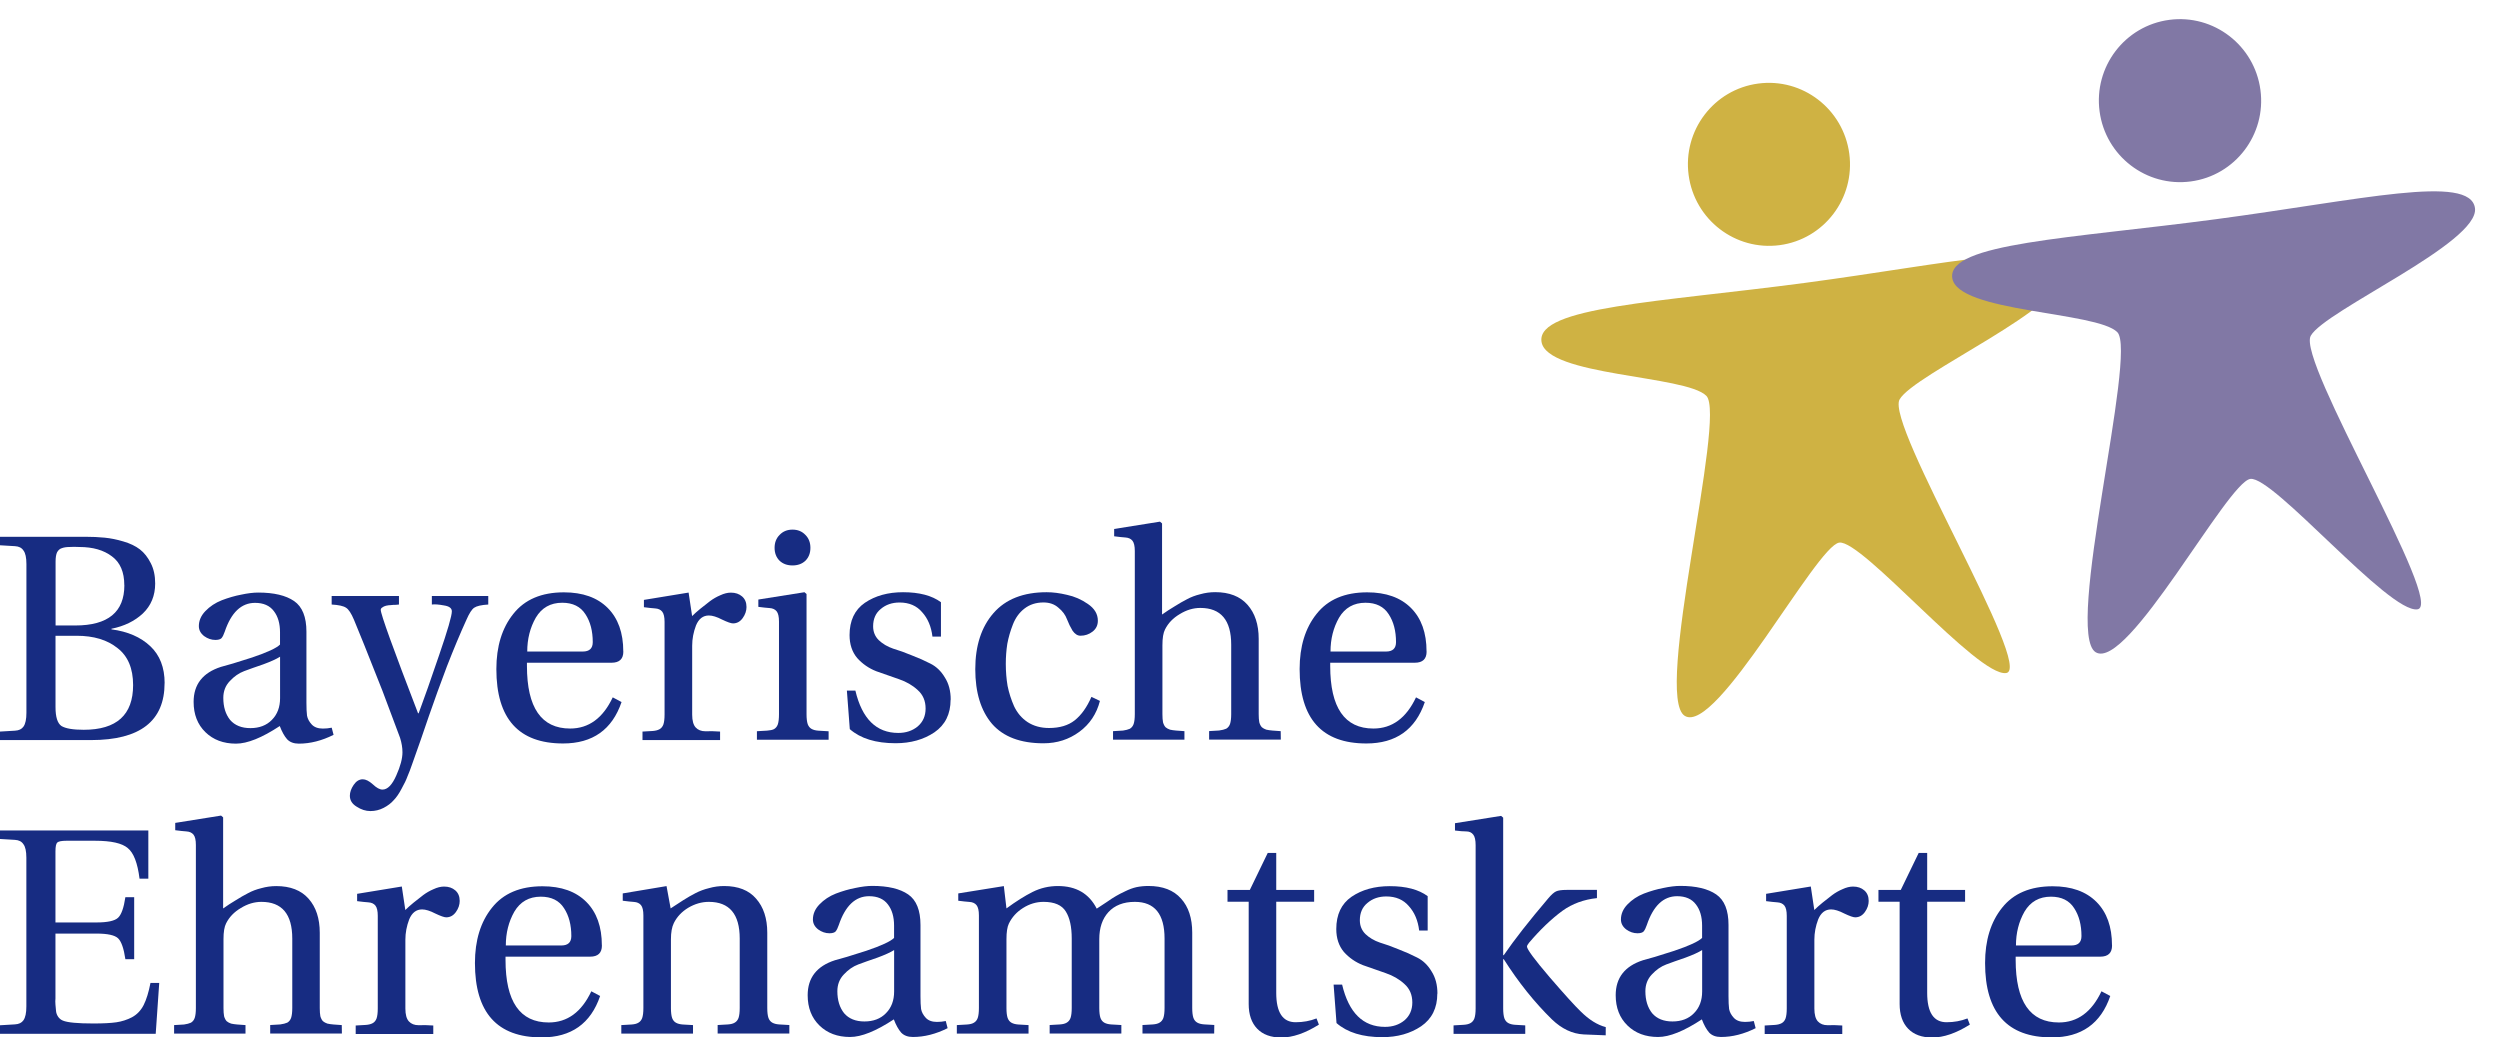 <svg width="42.016mm" height="17.433mm" version="1.1" viewBox="0 0 42.016 17.433" xmlns="http://www.w3.org/2000/svg"><g transform="translate(-99.944 -122.73)"><g id="guy" transform="matrix(.015 -.002 .002 .015 125.32 124.53)"><g transform="translate(.354 10.531)" fill="#cfb243"><path id="Star" d="m298.32 517.24c-25.714 0-163.32 193.96-195.47 168.1-32.143-25.862 90-323.27 70.714-349.14-19.286-25.862-173.57-45.189-173.57-84.051 0-38.863 135.81-25.932 298.32-25.862 161.53 0.069 286.68-12.931 286.68 25.862s-180 90.517-199.29 116.38c-19.286 25.862 109.29 316.81 77.143 316.81-32.143 0-138.82-168.1-164.53-168.1z"/><ellipse id="Oval" cx="276.43" cy="90.517" rx="90" ry="90.517"/></g><g transform="translate(461.58 .718)" fill="#8178a5"><path d="m298.98 517.28c-25.745 0-163.52 193.97-195.7 168.11-32.181-25.863 90.108-323.29 70.799-349.15s-173.78-45.19-173.78-84.055c0-38.864 135.98-25.933 298.68-25.863 161.72 0.069 287.02-12.932 287.02 25.863 0 38.795-180.22 90.521-199.52 116.38s109.42 316.82 77.235 316.82-138.99-168.11-164.73-168.11z"/><ellipse cx="277.06" cy="90.543" rx="90.108" ry="90.521"/></g></g><g fill="#172c82" stroke-width=".265" aria-label="Bayerische Ehrenamtskarte"><path d="m102.71 134.21q0 0.958-1.235 0.958h-1.531v-0.143q0.153-0.01 0.252-0.015 0.099-5e-3 0.143-0.069 0.049-0.069 0.049-0.232v-2.499q0-0.163-0.049-0.227-0.044-0.069-0.143-0.074-0.099-5e-3 -0.252-0.015v-0.143h1.427q0.183 0 0.331 0.015 0.153 0.015 0.316 0.064 0.168 0.049 0.277 0.133 0.109 0.084 0.183 0.232 0.074 0.143 0.074 0.341 0 0.306-0.207 0.504-0.207 0.193-0.528 0.257v0.01q0.41 0.054 0.652 0.282 0.242 0.227 0.242 0.622zm-0.677-1.645q0-0.331-0.207-0.484-0.207-0.158-0.548-0.158-0.094-5e-3 -0.168 0-0.074 0-0.128 0.02-0.049 0.015-0.079 0.069-0.025 0.054-0.025 0.158v1.072h0.331q0.825 0 0.825-0.677zm0.148 1.679q0-0.42-0.262-0.622-0.257-0.207-0.686-0.207h-0.356v1.2q0 0.247 0.099 0.316 0.104 0.064 0.375 0.064 0.83 0 0.83-0.751z"/><path d="m105.55 135.08q-0.296 0.148-0.583 0.148-0.128 0-0.198-0.074-0.069-0.079-0.123-0.222-0.449 0.296-0.736 0.296-0.316 0-0.514-0.193-0.198-0.193-0.198-0.509 0-0.44 0.459-0.588 0.143-0.035 0.524-0.158 0.38-0.128 0.469-0.217v-0.207q0-0.222-0.104-0.356-0.104-0.138-0.316-0.138-0.346 0-0.509 0.484-0.025 0.074-0.054 0.109-0.03 0.03-0.104 0.03-0.099 0-0.188-0.064-0.089-0.069-0.089-0.168 0-0.138 0.109-0.252 0.114-0.119 0.277-0.183 0.168-0.064 0.326-0.094 0.163-0.035 0.286-0.035 0.395 0 0.603 0.143 0.207 0.143 0.207 0.514v1.195q0 0.138 0.01 0.217 0.015 0.079 0.079 0.148 0.064 0.069 0.188 0.069 0.074 0 0.148-0.015zm-0.899-0.617v-0.696q-0.094 0.059-0.282 0.128-0.188 0.064-0.321 0.114t-0.242 0.168q-0.109 0.114-0.109 0.282 0 0.227 0.114 0.37 0.119 0.138 0.341 0.138 0.227 0 0.361-0.138 0.138-0.138 0.138-0.365z"/><path d="m108.15 132.89q-0.173 0.01-0.237 0.054-0.059 0.04-0.128 0.198-0.158 0.346-0.331 0.79-0.168 0.445-0.301 0.83-0.128 0.38-0.282 0.81-0.044 0.128-0.079 0.207-0.03 0.084-0.099 0.207-0.064 0.123-0.133 0.193-0.064 0.074-0.168 0.128-0.104 0.054-0.222 0.054-0.119 0-0.232-0.074-0.114-0.069-0.114-0.183 0-0.089 0.064-0.183 0.064-0.094 0.153-0.094 0.074 0 0.168 0.084 0.094 0.089 0.163 0.089 0.128 0 0.232-0.237 0.104-0.232 0.104-0.39 0-0.114-0.04-0.242-0.015-0.044-0.296-0.79-0.38-0.963-0.479-1.195-0.069-0.163-0.133-0.202-0.064-0.044-0.242-0.054v-0.143h1.131v0.143q-5e-3 0-0.054 5e-3 -0.049 0-0.084 5e-3 -0.035 0-0.079 0.01-0.04 0.01-0.064 0.03-0.025 0.015-0.025 0.04 0 0.109 0.627 1.738h0.01q0.138-0.37 0.346-0.983 0.212-0.617 0.212-0.731 0-0.079-0.133-0.099-0.133-0.025-0.203-0.015v-0.143h0.948z"/><path d="m110.42 133.68q0 0.188-0.198 0.188h-1.422v0.054q0 1.052 0.726 1.052 0.469 0 0.716-0.524l0.148 0.079q-0.237 0.696-0.983 0.696-1.121 0-1.121-1.25 0-0.573 0.286-0.929 0.286-0.361 0.849-0.361 0.474 0 0.736 0.262 0.262 0.262 0.262 0.731zm-0.514-0.158q0-0.282-0.123-0.469-0.123-0.193-0.39-0.193-0.296 0-0.445 0.252-0.143 0.252-0.143 0.568h0.933q0.168 0 0.168-0.158z"/><path d="m112.49 132.93q0 0.099-0.064 0.188-0.064 0.089-0.163 0.089-0.049 0-0.183-0.064-0.133-0.069-0.222-0.069-0.148 0-0.217 0.168-0.064 0.168-0.064 0.341v1.156q0 0.153 0.059 0.217t0.163 0.064q0.109-5e-3 0.247 5e-3v0.143h-1.304v-0.143q0.104-5e-3 0.173-0.01 0.069-5e-3 0.114-0.03 0.044-0.025 0.064-0.079 0.02-0.059 0.02-0.168v-1.556q0-0.123-0.04-0.173-0.04-0.049-0.119-0.054-0.074-5e-3 -0.188-0.02v-0.123l0.751-0.123 0.059 0.395q0.054-0.054 0.138-0.123 0.084-0.069 0.163-0.128 0.079-0.059 0.173-0.099 0.094-0.044 0.178-0.044 0.114 0 0.188 0.064 0.074 0.064 0.074 0.178z"/><path d="m113.48 131.72q0.084 0.084 0.084 0.217 0 0.133-0.084 0.217-0.084 0.079-0.217 0.079-0.133 0-0.217-0.079-0.084-0.084-0.084-0.217 0-0.133 0.084-0.217 0.084-0.089 0.217-0.089 0.133 0 0.217 0.089zm0.39 3.442h-1.205v-0.143q0.104-5e-3 0.173-0.01 0.074-5e-3 0.114-0.025 0.044-0.025 0.064-0.079 0.02-0.059 0.02-0.173v-1.556q0-0.123-0.04-0.173-0.04-0.049-0.119-0.054-0.074-5e-3 -0.188-0.02v-0.123l0.775-0.123 0.035 0.03v2.02q0 0.109 0.02 0.168 0.02 0.054 0.064 0.079t0.114 0.03q0.069 5e-3 0.173 0.01z"/><path d="m115.92 134.49q0 0.361-0.272 0.548-0.272 0.183-0.652 0.183-0.499 0-0.77-0.237l-0.049-0.647h0.143q0.168 0.711 0.721 0.711 0.193 0 0.326-0.109 0.133-0.114 0.133-0.301 0-0.193-0.133-0.311-0.128-0.119-0.316-0.183-0.188-0.064-0.38-0.133-0.188-0.074-0.321-0.222-0.128-0.153-0.128-0.385 0-0.365 0.257-0.543 0.262-0.178 0.642-0.178 0.41 0 0.637 0.168v0.578h-0.143q-0.03-0.252-0.173-0.41-0.138-0.163-0.38-0.163-0.188 0-0.316 0.109-0.128 0.104-0.128 0.291 0 0.138 0.094 0.232 0.099 0.094 0.242 0.143 0.148 0.044 0.316 0.114 0.168 0.064 0.311 0.138 0.148 0.074 0.242 0.232 0.099 0.153 0.099 0.375z"/><path d="m118.43 134.51q-0.084 0.326-0.346 0.519-0.262 0.193-0.603 0.193-0.578 0-0.864-0.326-0.282-0.331-0.282-0.919 0-0.593 0.306-0.943 0.306-0.351 0.894-0.351 0.158 0 0.341 0.044 0.188 0.04 0.351 0.153 0.168 0.114 0.168 0.282 0 0.114-0.089 0.183-0.089 0.069-0.203 0.069-0.074 0-0.133-0.084-0.054-0.089-0.094-0.193-0.04-0.109-0.143-0.193-0.099-0.089-0.252-0.089-0.188 0-0.321 0.104-0.128 0.099-0.193 0.267-0.064 0.163-0.094 0.326-0.025 0.163-0.025 0.336 0 0.193 0.03 0.37 0.035 0.173 0.109 0.341 0.079 0.168 0.227 0.267 0.153 0.099 0.361 0.099 0.267 0 0.43-0.128 0.168-0.133 0.282-0.395z"/><path d="m121.47 135.16h-1.205v-0.143q0.099-5e-3 0.168-0.01 0.074-0.01 0.119-0.03 0.044-0.025 0.064-0.079 0.02-0.059 0.02-0.168v-1.166q0-0.617-0.519-0.617-0.178 0-0.346 0.104-0.168 0.099-0.247 0.257-0.044 0.084-0.044 0.267v1.156q0 0.084 0.01 0.138 0.015 0.054 0.044 0.084 0.03 0.025 0.074 0.04 0.044 0.01 0.104 0.015 0.059 5e-3 0.138 0.01v0.143h-1.2v-0.143q0.099-5e-3 0.168-0.01 0.069-0.01 0.114-0.03 0.044-0.025 0.064-0.079 0.02-0.059 0.02-0.168v-2.741q0-0.123-0.04-0.173-0.04-0.049-0.119-0.054-0.074-5e-3 -0.188-0.02v-0.123l0.77-0.123 0.035 0.03v1.531q0.104-0.074 0.212-0.138 0.109-0.069 0.207-0.119 0.099-0.054 0.222-0.084 0.123-0.035 0.252-0.035 0.356 0 0.543 0.212 0.188 0.212 0.188 0.573v1.264q0 0.084 0.01 0.138 0.015 0.054 0.044 0.084 0.03 0.025 0.074 0.04 0.044 0.01 0.104 0.015 0.059 5e-3 0.138 0.01z"/><path d="m123.92 133.68q0 0.188-0.198 0.188h-1.422v0.054q0 1.052 0.726 1.052 0.469 0 0.716-0.524l0.148 0.079q-0.237 0.696-0.983 0.696-1.121 0-1.121-1.25 0-0.573 0.286-0.929 0.286-0.361 0.849-0.361 0.474 0 0.736 0.262 0.262 0.262 0.262 0.731zm-0.514-0.158q0-0.282-0.123-0.469-0.123-0.193-0.39-0.193-0.296 0-0.445 0.252-0.143 0.252-0.143 0.568h0.933q0.168 0 0.168-0.158z"/><path d="m102.62 139.25-0.059 0.854h-2.618v-0.143q0.153-0.01 0.252-0.015 0.099-5e-3 0.143-0.069 0.049-0.069 0.049-0.232v-2.499q0-0.163-0.049-0.227-0.044-0.069-0.143-0.074-0.099-5e-3 -0.252-0.015v-0.143h2.494v0.81h-0.148q-0.049-0.395-0.198-0.514-0.143-0.123-0.548-0.123h-0.484q-0.119 0-0.153 0.03-0.03 0.03-0.03 0.148v1.195h0.691q0.277 0 0.361-0.079 0.084-0.079 0.123-0.346h0.148v1.042h-0.148q-0.04-0.272-0.123-0.351-0.084-0.079-0.361-0.079h-0.691v1.091q-5e-3 0.044 0 0.104 5e-3 0.059 0.01 0.109 5e-3 0.049 0.035 0.094 0.03 0.044 0.079 0.064 0.114 0.049 0.514 0.049 0.247 0 0.385-0.02 0.138-0.02 0.262-0.084 0.128-0.069 0.198-0.207 0.069-0.138 0.114-0.37z"/><path d="m105.69 140.1h-1.205v-0.143q0.099-5e-3 0.168-0.01 0.074-0.01 0.119-0.03 0.044-0.025 0.064-0.079 0.02-0.059 0.02-0.168v-1.166q0-0.617-0.519-0.617-0.178 0-0.346 0.104-0.168 0.099-0.247 0.257-0.044 0.084-0.044 0.267v1.156q0 0.084 0.01 0.138 0.015 0.054 0.044 0.084 0.03 0.025 0.074 0.04 0.044 0.01 0.104 0.015 0.059 5e-3 0.138 0.01v0.143h-1.2v-0.143q0.099-5e-3 0.168-0.01 0.069-0.01 0.114-0.03 0.044-0.025 0.064-0.079 0.02-0.059 0.02-0.168v-2.741q0-0.123-0.04-0.173-0.04-0.049-0.119-0.054-0.074-5e-3 -0.188-0.02v-0.123l0.77-0.123 0.035 0.03v1.531q0.104-0.074 0.212-0.138 0.109-0.069 0.207-0.119 0.099-0.054 0.222-0.084 0.123-0.035 0.252-0.035 0.356 0 0.543 0.212 0.188 0.212 0.188 0.573v1.264q0 0.084 0.01 0.138 0.015 0.054 0.044 0.084 0.03 0.025 0.074 0.04 0.044 0.01 0.104 0.015 0.059 5e-3 0.138 0.01z"/><path d="m107.67 137.87q0 0.099-0.064 0.188-0.064 0.089-0.163 0.089-0.049 0-0.183-0.064-0.133-0.069-0.222-0.069-0.148 0-0.217 0.168-0.064 0.168-0.064 0.341v1.156q0 0.153 0.059 0.217t0.163 0.064q0.109-5e-3 0.247 5e-3v0.143h-1.304v-0.143q0.104-5e-3 0.173-0.01 0.069-5e-3 0.114-0.03 0.044-0.025 0.064-0.079 0.02-0.059 0.02-0.168v-1.556q0-0.123-0.04-0.173-0.04-0.049-0.119-0.054-0.074-5e-3 -0.188-0.02v-0.123l0.751-0.123 0.059 0.395q0.054-0.054 0.138-0.123 0.084-0.069 0.163-0.128 0.079-0.059 0.173-0.099 0.094-0.044 0.178-0.044 0.114 0 0.188 0.064 0.074 0.064 0.074 0.178z"/><path d="m110.06 138.62q0 0.188-0.198 0.188h-1.422v0.054q0 1.052 0.726 1.052 0.469 0 0.716-0.524l0.148 0.079q-0.237 0.696-0.983 0.696-1.121 0-1.121-1.25 0-0.573 0.286-0.929 0.286-0.361 0.849-0.361 0.474 0 0.736 0.262t0.262 0.731zm-0.514-0.158q0-0.282-0.123-0.469-0.123-0.193-0.39-0.193-0.296 0-0.445 0.252-0.143 0.252-0.143 0.568h0.933q0.168 0 0.168-0.158z"/><path d="m113.21 140.1h-1.205v-0.143q0.104-5e-3 0.173-0.01 0.074-5e-3 0.114-0.03 0.044-0.025 0.064-0.079 0.02-0.059 0.02-0.168v-1.166q0-0.617-0.519-0.617-0.178 0-0.346 0.099-0.163 0.099-0.242 0.257-0.049 0.099-0.049 0.272v1.156q0 0.109 0.02 0.168 0.02 0.054 0.064 0.079 0.044 0.025 0.114 0.03 0.069 5e-3 0.173 0.01v0.143h-1.205v-0.143q0.104-5e-3 0.173-0.01 0.074-5e-3 0.114-0.03 0.044-0.025 0.064-0.079 0.02-0.059 0.02-0.168v-1.556q0-0.123-0.04-0.173-0.04-0.049-0.119-0.054-0.074-5e-3 -0.188-0.02v-0.123l0.736-0.123 0.069 0.375q0.104-0.069 0.212-0.138 0.109-0.069 0.207-0.119 0.104-0.054 0.227-0.084 0.123-0.035 0.252-0.035 0.356 0 0.538 0.212 0.188 0.212 0.188 0.573v1.264q0 0.109 0.02 0.168 0.02 0.054 0.064 0.079t0.114 0.03q0.069 5e-3 0.173 0.01z"/><path d="m115.87 140.01q-0.296 0.148-0.583 0.148-0.128 0-0.198-0.074-0.069-0.079-0.123-0.222-0.449 0.296-0.736 0.296-0.316 0-0.514-0.193-0.198-0.193-0.198-0.509 0-0.44 0.459-0.588 0.143-0.035 0.524-0.158 0.38-0.128 0.469-0.217v-0.207q0-0.222-0.104-0.356-0.104-0.138-0.316-0.138-0.346 0-0.509 0.484-0.025 0.074-0.054 0.109-0.03 0.03-0.104 0.03-0.099 0-0.188-0.064-0.089-0.069-0.089-0.168 0-0.138 0.109-0.252 0.114-0.119 0.277-0.183 0.168-0.064 0.326-0.094 0.163-0.035 0.286-0.035 0.395 0 0.603 0.143 0.207 0.143 0.207 0.514v1.195q0 0.138 0.01 0.217 0.015 0.079 0.079 0.148 0.064 0.069 0.188 0.069 0.074 0 0.148-0.015zm-0.899-0.617v-0.696q-0.094 0.059-0.282 0.128-0.188 0.064-0.321 0.114t-0.242 0.168q-0.109 0.114-0.109 0.282 0 0.227 0.114 0.37 0.119 0.138 0.341 0.138 0.227 0 0.361-0.138 0.138-0.138 0.138-0.365z"/><path d="m120.35 140.1h-1.205v-0.143q0.104-5e-3 0.173-0.01 0.074-5e-3 0.114-0.03 0.044-0.025 0.064-0.079 0.02-0.059 0.02-0.168v-1.166q0-0.617-0.499-0.617-0.286 0-0.445 0.173-0.153 0.168-0.153 0.454v1.156q0 0.109 0.02 0.168 0.02 0.054 0.064 0.079 0.044 0.025 0.114 0.03 0.069 5e-3 0.173 0.01v0.143h-1.205v-0.143q0.104-5e-3 0.173-0.01 0.074-5e-3 0.114-0.03 0.044-0.025 0.064-0.079 0.02-0.059 0.02-0.168v-1.166q0-0.296-0.099-0.454-0.099-0.163-0.375-0.163-0.183 0-0.346 0.104-0.158 0.099-0.237 0.262-0.04 0.084-0.04 0.262v1.156q0 0.109 0.02 0.168 0.02 0.054 0.064 0.079t0.114 0.03q0.069 5e-3 0.173 0.01v0.143h-1.205v-0.143q0.104-5e-3 0.173-0.01 0.074-5e-3 0.114-0.03 0.044-0.025 0.064-0.079 0.02-0.059 0.02-0.168v-1.556q0-0.123-0.04-0.173-0.04-0.049-0.119-0.054-0.074-5e-3 -0.188-0.02v-0.123l0.766-0.123 0.044 0.375q0.242-0.178 0.44-0.277 0.198-0.099 0.425-0.099 0.459 0 0.652 0.38 0.049-0.03 0.158-0.104 0.114-0.079 0.168-0.109 0.059-0.035 0.153-0.079 0.099-0.049 0.188-0.069 0.094-0.02 0.202-0.02 0.361 0 0.548 0.212 0.188 0.207 0.188 0.573v1.264q0 0.109 0.02 0.168 0.02 0.054 0.064 0.079t0.114 0.03q0.069 5e-3 0.173 0.01z"/><path d="m122.11 139.95q-0.346 0.217-0.632 0.217-0.262 0-0.405-0.148-0.143-0.148-0.143-0.415v-1.719h-0.356v-0.198h0.375l0.301-0.622h0.143v0.622h0.637v0.198h-0.637v1.531q0 0.494 0.326 0.494 0.188 0 0.351-0.064z"/><path d="m124.1 139.43q0 0.361-0.272 0.548-0.272 0.183-0.652 0.183-0.499 0-0.77-0.237l-0.049-0.647h0.143q0.168 0.711 0.721 0.711 0.193 0 0.326-0.109 0.133-0.114 0.133-0.301 0-0.193-0.133-0.311-0.128-0.119-0.316-0.183-0.188-0.064-0.38-0.133-0.188-0.074-0.321-0.222-0.128-0.153-0.128-0.385 0-0.365 0.257-0.543 0.262-0.178 0.642-0.178 0.41 0 0.637 0.168v0.578h-0.143q-0.03-0.252-0.173-0.41-0.138-0.163-0.38-0.163-0.188 0-0.316 0.109-0.128 0.104-0.128 0.291 0 0.138 0.094 0.232 0.099 0.094 0.242 0.143 0.148 0.044 0.316 0.114 0.168 0.064 0.311 0.138 0.148 0.074 0.242 0.232 0.099 0.153 0.099 0.375z"/><path d="m126.93 140.13-0.37-0.015q-0.286-0.015-0.533-0.252-0.44-0.43-0.81-1.012h-0.01v0.825q0 0.109 0.02 0.168 0.02 0.054 0.064 0.079t0.114 0.03q0.069 5e-3 0.173 0.01v0.143h-1.205v-0.143q0.104-5e-3 0.173-0.01 0.074-5e-3 0.114-0.03 0.044-0.025 0.064-0.079 0.02-0.059 0.02-0.168v-2.741q0-0.128-0.04-0.178-0.04-0.054-0.119-0.054-0.074 0-0.188-0.015v-0.123l0.775-0.123 0.035 0.03v2.311h0.01q0.267-0.39 0.746-0.953 0.079-0.094 0.133-0.119 0.054-0.025 0.178-0.025h0.509v0.138q-0.331 0.035-0.578 0.212-0.282 0.207-0.563 0.538-0.035 0.044-0.035 0.064 0 0.069 0.38 0.514 0.38 0.44 0.519 0.573 0.212 0.212 0.425 0.267z"/><path d="m129.45 140.01q-0.296 0.148-0.583 0.148-0.128 0-0.198-0.074-0.069-0.079-0.123-0.222-0.449 0.296-0.736 0.296-0.316 0-0.514-0.193-0.198-0.193-0.198-0.509 0-0.44 0.459-0.588 0.143-0.035 0.524-0.158 0.38-0.128 0.469-0.217v-0.207q0-0.222-0.104-0.356-0.104-0.138-0.316-0.138-0.346 0-0.509 0.484-0.025 0.074-0.054 0.109-0.03 0.03-0.104 0.03-0.099 0-0.188-0.064-0.089-0.069-0.089-0.168 0-0.138 0.109-0.252 0.114-0.119 0.277-0.183 0.168-0.064 0.326-0.094 0.163-0.035 0.286-0.035 0.395 0 0.603 0.143t0.207 0.514v1.195q0 0.138 0.01 0.217 0.015 0.079 0.079 0.148 0.064 0.069 0.188 0.069 0.074 0 0.148-0.015zm-0.899-0.617v-0.696q-0.094 0.059-0.282 0.128-0.188 0.064-0.321 0.114t-0.242 0.168q-0.109 0.114-0.109 0.282 0 0.227 0.114 0.37 0.119 0.138 0.341 0.138 0.227 0 0.361-0.138 0.138-0.138 0.138-0.365z"/><path d="m131.35 137.87q0 0.099-0.064 0.188-0.064 0.089-0.163 0.089-0.049 0-0.183-0.064-0.133-0.069-0.222-0.069-0.148 0-0.217 0.168-0.064 0.168-0.064 0.341v1.156q0 0.153 0.059 0.217t0.163 0.064q0.109-5e-3 0.247 5e-3v0.143h-1.304v-0.143q0.104-5e-3 0.173-0.01 0.069-5e-3 0.114-0.03 0.044-0.025 0.064-0.079 0.02-0.059 0.02-0.168v-1.556q0-0.123-0.04-0.173-0.04-0.049-0.119-0.054-0.074-5e-3 -0.188-0.02v-0.123l0.751-0.123 0.059 0.395q0.054-0.054 0.138-0.123 0.084-0.069 0.163-0.128 0.079-0.059 0.173-0.099 0.094-0.044 0.178-0.044 0.114 0 0.188 0.064 0.074 0.064 0.074 0.178z"/><path d="m133.05 139.95q-0.346 0.217-0.632 0.217-0.262 0-0.405-0.148-0.143-0.148-0.143-0.415v-1.719h-0.356v-0.198h0.375l0.301-0.622h0.143v0.622h0.637v0.198h-0.637v1.531q0 0.494 0.326 0.494 0.188 0 0.351-0.064z"/><path d="m135.44 138.62q0 0.188-0.198 0.188h-1.422v0.054q0 1.052 0.726 1.052 0.469 0 0.716-0.524l0.148 0.079q-0.237 0.696-0.983 0.696-1.121 0-1.121-1.25 0-0.573 0.286-0.929 0.286-0.361 0.849-0.361 0.474 0 0.736 0.262t0.262 0.731zm-0.514-0.158q0-0.282-0.123-0.469-0.123-0.193-0.39-0.193-0.296 0-0.445 0.252-0.143 0.252-0.143 0.568h0.933q0.168 0 0.168-0.158z"/></g></g></svg>
